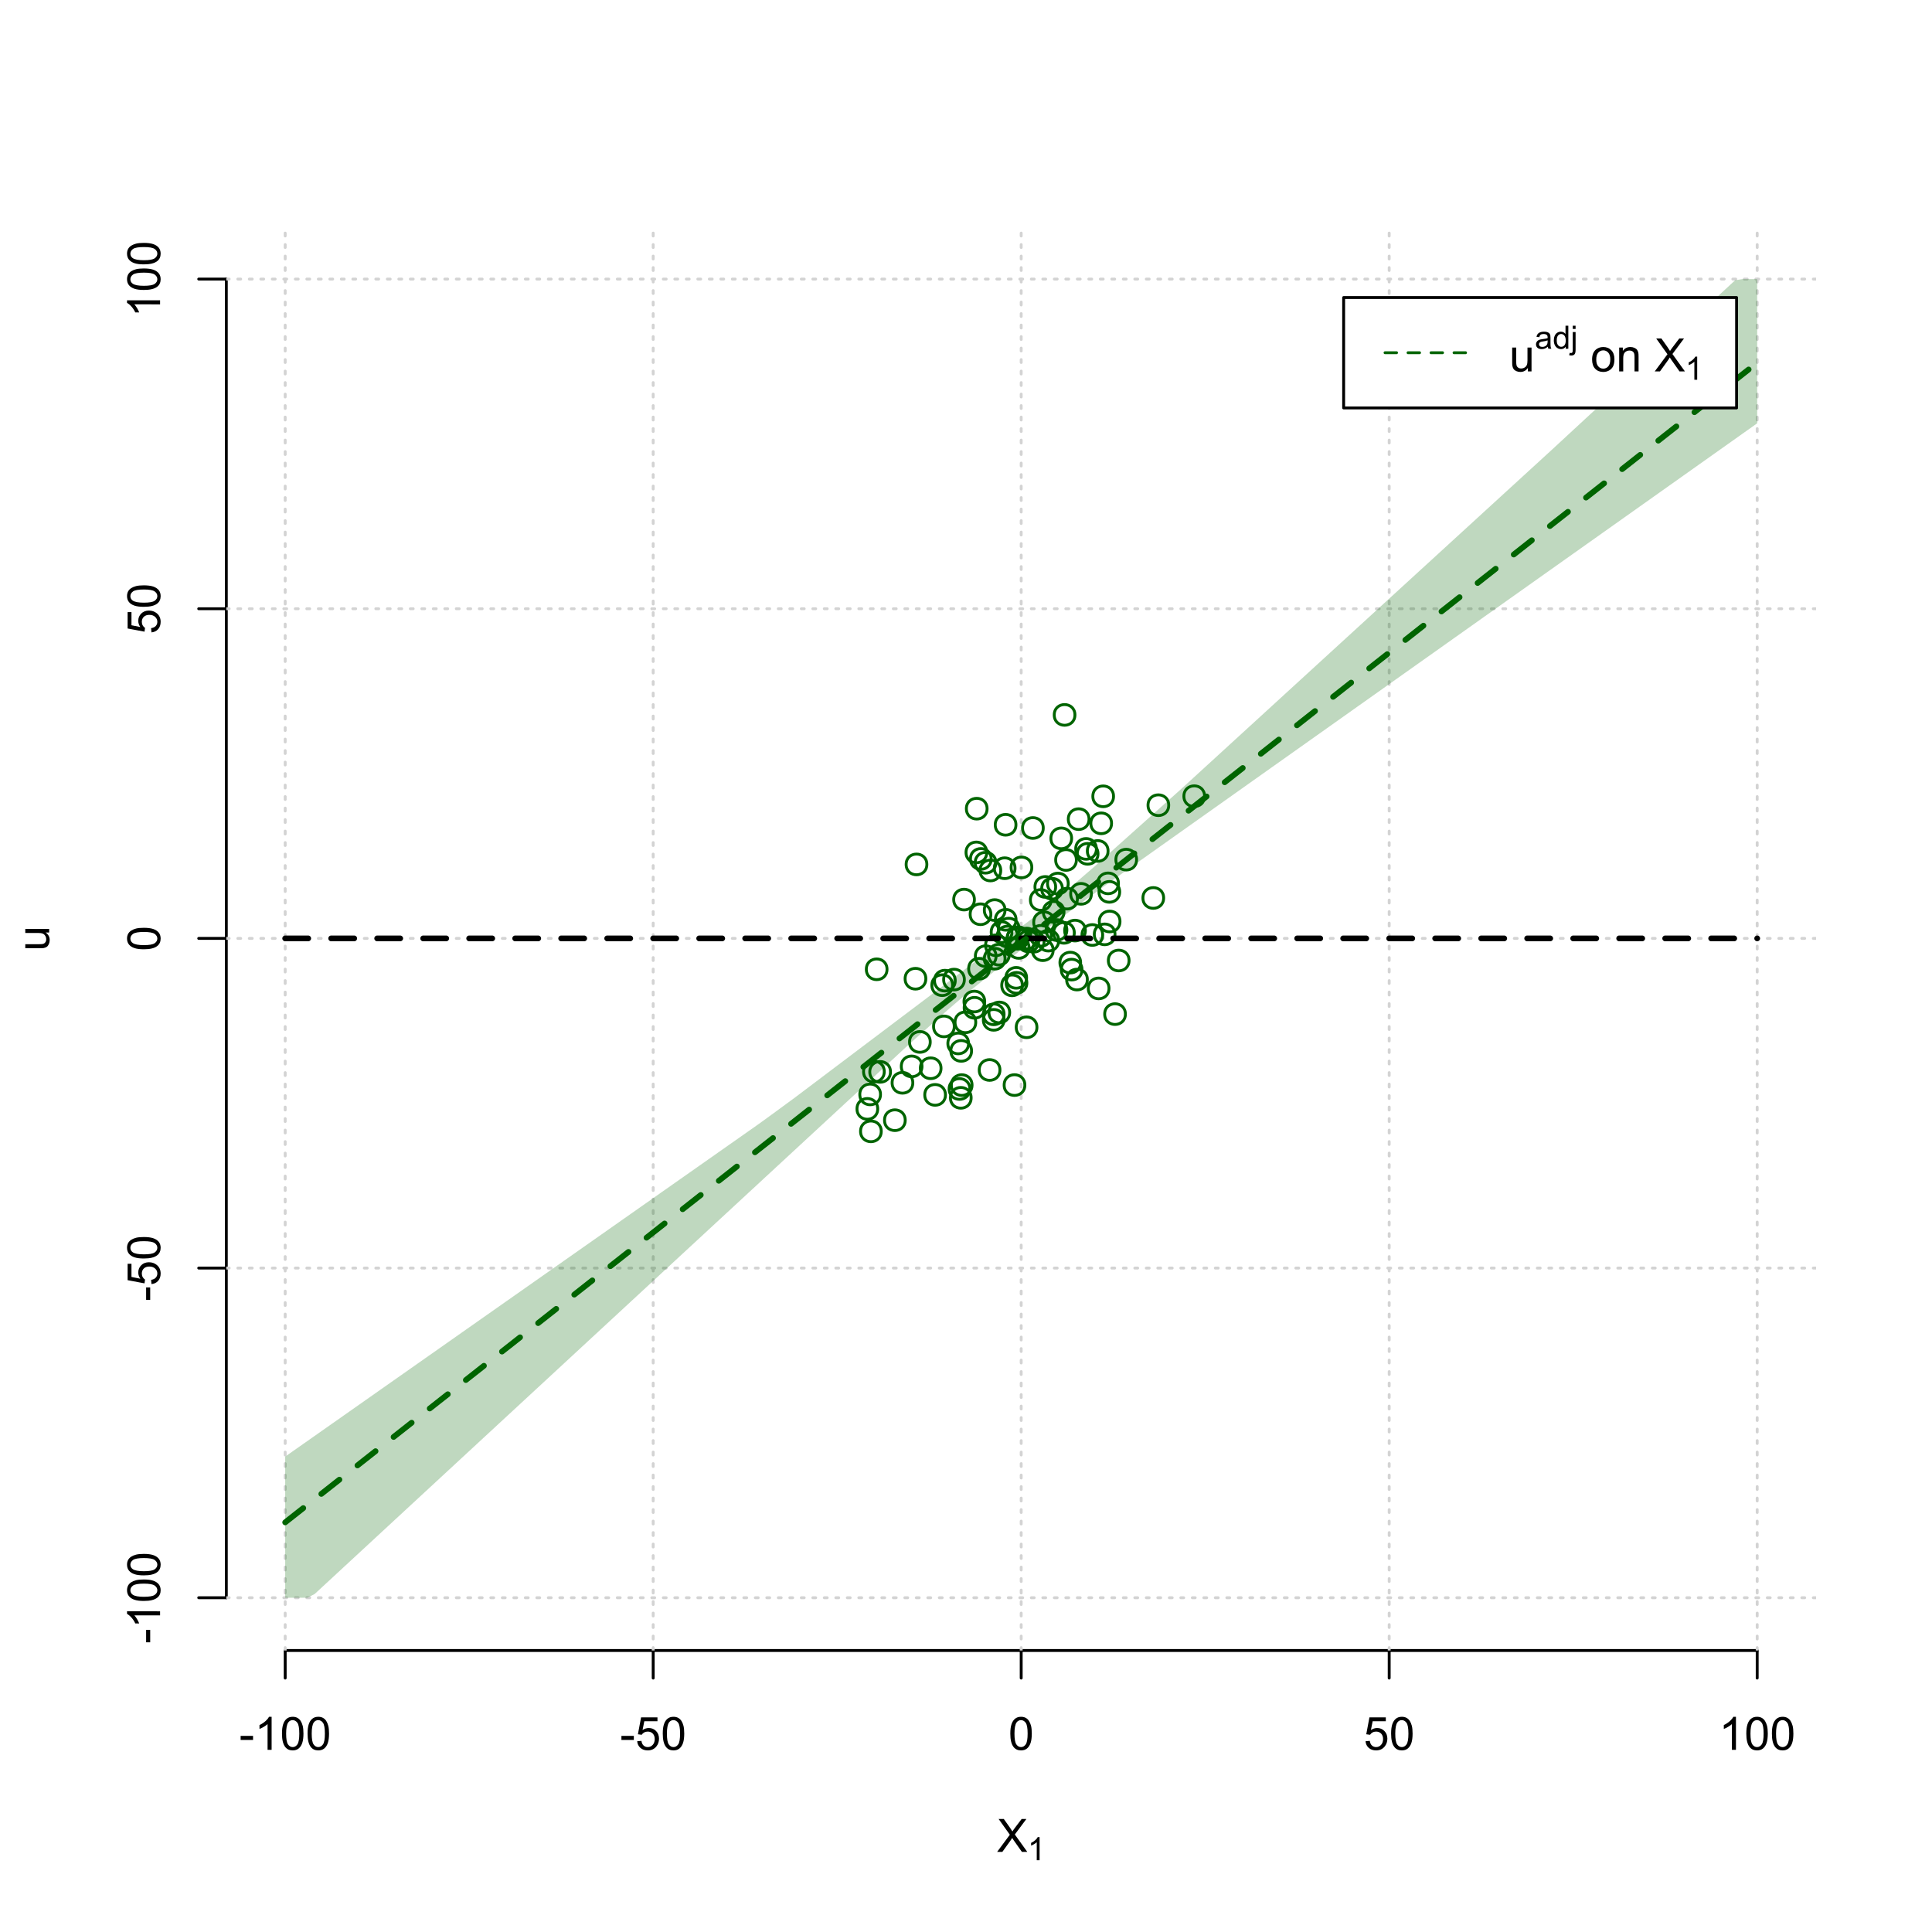 <?xml version="1.0" encoding="UTF-8"?>
<svg xmlns="http://www.w3.org/2000/svg" xmlns:xlink="http://www.w3.org/1999/xlink" width="504pt" height="504pt" viewBox="0 0 504 504" version="1.1">
<defs>
<g>
<symbol overflow="visible" id="glyph0-0">
<path style="stroke:none;" d="M 1.5 0 L 1.5 -7.5 L 7.5 -7.5 L 7.5 0 Z M 1.688 -0.188 L 7.312 -0.188 L 7.312 -7.312 L 1.688 -7.312 Z M 1.688 -0.188 "/>
</symbol>
<symbol overflow="visible" id="glyph0-1">
<path style="stroke:none;" d="M 0.055 0 L 3.375 -4.477 L 0.445 -8.59 L 1.797 -8.59 L 3.359 -6.387 C 3.68 -5.93 3.91 -5.578 4.047 -5.332 C 4.238 -5.645 4.465 -5.969 4.727 -6.312 L 6.457 -8.59 L 7.695 -8.59 L 4.676 -4.539 L 7.93 0 L 6.523 0 L 4.359 -3.062 C 4.238 -3.238 4.113 -3.43 3.984 -3.641 C 3.789 -3.324 3.652 -3.109 3.574 -2.992 L 1.418 0 Z M 0.055 0 "/>
</symbol>
<symbol overflow="visible" id="glyph0-2">
<path style="stroke:none;" d="M 0.383 -2.578 L 0.383 -3.641 L 3.621 -3.641 L 3.621 -2.578 Z M 0.383 -2.578 "/>
</symbol>
<symbol overflow="visible" id="glyph0-3">
<path style="stroke:none;" d="M 4.469 0 L 3.414 0 L 3.414 -6.719 C 3.16 -6.477 2.828 -6.234 2.414 -5.996 C 2 -5.75 1.629 -5.57 1.305 -5.449 L 1.305 -6.469 C 1.895 -6.742 2.41 -7.078 2.852 -7.477 C 3.293 -7.871 3.605 -8.254 3.789 -8.625 L 4.469 -8.625 Z M 4.469 0 "/>
</symbol>
<symbol overflow="visible" id="glyph0-4">
<path style="stroke:none;" d="M 0.5 -4.234 C 0.496 -5.246 0.602 -6.062 0.812 -6.688 C 1.02 -7.305 1.328 -7.785 1.742 -8.121 C 2.148 -8.457 2.668 -8.625 3.297 -8.625 C 3.758 -8.625 4.164 -8.531 4.512 -8.348 C 4.855 -8.16 5.141 -7.891 5.371 -7.543 C 5.594 -7.191 5.773 -6.766 5.906 -6.266 C 6.035 -5.762 6.098 -5.086 6.102 -4.234 C 6.098 -3.227 5.996 -2.414 5.789 -1.797 C 5.578 -1.176 5.266 -0.695 4.859 -0.359 C 4.445 -0.02 3.926 0.145 3.297 0.148 C 2.465 0.145 1.816 -0.148 1.348 -0.742 C 0.781 -1.457 0.496 -2.621 0.5 -4.234 Z M 1.582 -4.234 C 1.582 -2.824 1.746 -1.887 2.074 -1.418 C 2.402 -0.949 2.809 -0.715 3.297 -0.719 C 3.777 -0.715 4.184 -0.949 4.52 -1.422 C 4.848 -1.887 5.016 -2.824 5.016 -4.234 C 5.016 -5.648 4.848 -6.59 4.52 -7.055 C 4.184 -7.516 3.773 -7.746 3.289 -7.75 C 2.801 -7.746 2.414 -7.543 2.125 -7.137 C 1.762 -6.613 1.582 -5.645 1.582 -4.234 Z M 1.582 -4.234 "/>
</symbol>
<symbol overflow="visible" id="glyph0-5">
<path style="stroke:none;" d="M 0.5 -2.25 L 1.605 -2.344 C 1.684 -1.805 1.871 -1.398 2.176 -1.125 C 2.473 -0.852 2.836 -0.715 3.258 -0.719 C 3.766 -0.715 4.195 -0.906 4.547 -1.293 C 4.898 -1.672 5.074 -2.18 5.074 -2.82 C 5.074 -3.414 4.902 -3.891 4.566 -4.242 C 4.227 -4.59 3.785 -4.762 3.242 -4.766 C 2.898 -4.762 2.594 -4.684 2.32 -4.531 C 2.047 -4.375 1.832 -4.176 1.676 -3.93 L 0.688 -4.062 L 1.516 -8.473 L 5.789 -8.473 L 5.789 -7.465 L 2.359 -7.465 L 1.898 -5.156 C 2.414 -5.516 2.953 -5.695 3.523 -5.695 C 4.27 -5.695 4.902 -5.434 5.422 -4.914 C 5.934 -4.395 6.191 -3.727 6.195 -2.914 C 6.191 -2.133 5.965 -1.461 5.516 -0.898 C 4.961 -0.199 4.211 0.145 3.258 0.148 C 2.477 0.145 1.836 -0.07 1.344 -0.508 C 0.844 -0.941 0.562 -1.523 0.5 -2.25 Z M 0.5 -2.25 "/>
</symbol>
<symbol overflow="visible" id="glyph0-6">
<path style="stroke:none;" d="M 4.867 0 L 4.867 -0.914 C 4.379 -0.211 3.723 0.141 2.895 0.141 C 2.527 0.141 2.184 0.07 1.867 -0.07 C 1.547 -0.211 1.309 -0.387 1.156 -0.602 C 1 -0.812 0.895 -1.074 0.832 -1.383 C 0.785 -1.59 0.762 -1.918 0.766 -2.367 L 0.766 -6.223 L 1.82 -6.223 L 1.82 -2.773 C 1.816 -2.219 1.84 -1.848 1.887 -1.656 C 1.949 -1.379 2.09 -1.16 2.309 -1.004 C 2.523 -0.84 2.789 -0.762 3.105 -0.766 C 3.418 -0.762 3.715 -0.844 3.996 -1.008 C 4.273 -1.172 4.469 -1.391 4.586 -1.672 C 4.699 -1.949 4.758 -2.355 4.758 -2.891 L 4.758 -6.223 L 5.812 -6.223 L 5.812 0 Z M 4.867 0 "/>
</symbol>
<symbol overflow="visible" id="glyph0-7">
<path style="stroke:none;" d=""/>
</symbol>
<symbol overflow="visible" id="glyph0-8">
<path style="stroke:none;" d="M 0.398 -3.109 C 0.398 -4.262 0.719 -5.117 1.359 -5.672 C 1.895 -6.133 2.547 -6.363 3.316 -6.363 C 4.172 -6.363 4.871 -6.082 5.414 -5.52 C 5.953 -4.957 6.223 -4.184 6.227 -3.199 C 6.223 -2.398 6.102 -1.766 5.867 -1.309 C 5.625 -0.848 5.277 -0.492 4.82 -0.238 C 4.359 0.016 3.859 0.141 3.316 0.141 C 2.441 0.141 1.734 -0.137 1.203 -0.695 C 0.664 -1.254 0.398 -2.059 0.398 -3.109 Z M 1.484 -3.109 C 1.48 -2.309 1.656 -1.711 2.004 -1.32 C 2.348 -0.922 2.785 -0.727 3.316 -0.727 C 3.84 -0.727 4.273 -0.926 4.621 -1.324 C 4.969 -1.723 5.145 -2.328 5.145 -3.148 C 5.145 -3.914 4.969 -4.496 4.617 -4.895 C 4.266 -5.289 3.832 -5.488 3.316 -5.492 C 2.785 -5.488 2.348 -5.293 2.004 -4.898 C 1.656 -4.5 1.48 -3.902 1.484 -3.109 Z M 1.484 -3.109 "/>
</symbol>
<symbol overflow="visible" id="glyph0-9">
<path style="stroke:none;" d="M 0.789 0 L 0.789 -6.223 L 1.742 -6.223 L 1.742 -5.336 C 2.195 -6.02 2.855 -6.363 3.719 -6.363 C 4.09 -6.363 4.434 -6.293 4.754 -6.16 C 5.066 -6.023 5.305 -5.848 5.461 -5.633 C 5.617 -5.41 5.727 -5.152 5.789 -4.852 C 5.828 -4.656 5.848 -4.312 5.848 -3.828 L 5.848 0 L 4.793 0 L 4.793 -3.785 C 4.793 -4.215 4.75 -4.535 4.668 -4.75 C 4.586 -4.961 4.441 -5.129 4.234 -5.258 C 4.023 -5.383 3.777 -5.449 3.5 -5.449 C 3.047 -5.449 2.66 -5.305 2.332 -5.02 C 2.004 -4.734 1.84 -4.195 1.844 -3.398 L 1.844 0 Z M 0.789 0 "/>
</symbol>
<symbol overflow="visible" id="glyph1-0">
<path style="stroke:none;" d="M 1.051 0 L 1.051 -5.25 L 5.25 -5.25 L 5.25 0 Z M 1.18 -0.133 L 5.117 -0.133 L 5.117 -5.117 L 1.18 -5.117 Z M 1.18 -0.133 "/>
</symbol>
<symbol overflow="visible" id="glyph1-1">
<path style="stroke:none;" d="M 3.129 0 L 2.391 0 L 2.391 -4.703 C 2.211 -4.531 1.977 -4.363 1.691 -4.195 C 1.398 -4.023 1.141 -3.895 0.914 -3.812 L 0.914 -4.527 C 1.328 -4.719 1.688 -4.953 1.996 -5.234 C 2.305 -5.508 2.523 -5.777 2.652 -6.039 L 3.129 -6.039 Z M 3.129 0 "/>
</symbol>
<symbol overflow="visible" id="glyph1-2">
<path style="stroke:none;" d="M 3.395 -0.539 C 3.117 -0.305 2.855 -0.137 2.605 -0.043 C 2.352 0.051 2.082 0.094 1.793 0.098 C 1.312 0.094 0.941 -0.02 0.688 -0.25 C 0.43 -0.48 0.305 -0.781 0.305 -1.148 C 0.305 -1.359 0.352 -1.551 0.449 -1.73 C 0.543 -1.902 0.668 -2.047 0.828 -2.156 C 0.984 -2.262 1.164 -2.34 1.363 -2.398 C 1.504 -2.434 1.723 -2.473 2.02 -2.512 C 2.609 -2.578 3.047 -2.664 3.336 -2.766 C 3.336 -2.867 3.34 -2.93 3.34 -2.957 C 3.34 -3.258 3.27 -3.469 3.129 -3.594 C 2.941 -3.758 2.66 -3.844 2.289 -3.844 C 1.941 -3.844 1.684 -3.781 1.52 -3.66 C 1.348 -3.535 1.227 -3.32 1.152 -3.016 L 0.43 -3.113 C 0.492 -3.418 0.602 -3.668 0.754 -3.863 C 0.902 -4.051 1.121 -4.199 1.406 -4.301 C 1.688 -4.402 2.016 -4.453 2.395 -4.453 C 2.766 -4.453 3.066 -4.406 3.301 -4.32 C 3.527 -4.23 3.699 -4.121 3.812 -3.992 C 3.918 -3.855 3.996 -3.691 4.043 -3.492 C 4.066 -3.363 4.078 -3.133 4.082 -2.809 L 4.082 -1.824 C 4.078 -1.137 4.094 -0.703 4.129 -0.523 C 4.156 -0.336 4.219 -0.164 4.316 0 L 3.543 0 C 3.465 -0.152 3.414 -0.332 3.395 -0.539 Z M 3.336 -2.188 C 3.062 -2.074 2.66 -1.98 2.129 -1.906 C 1.82 -1.859 1.605 -1.812 1.484 -1.758 C 1.355 -1.703 1.258 -1.621 1.191 -1.52 C 1.121 -1.41 1.09 -1.293 1.09 -1.168 C 1.09 -0.969 1.164 -0.805 1.312 -0.676 C 1.461 -0.543 1.68 -0.48 1.969 -0.48 C 2.25 -0.48 2.5 -0.539 2.727 -0.664 C 2.945 -0.785 3.109 -0.957 3.215 -1.176 C 3.293 -1.34 3.332 -1.586 3.336 -1.914 Z M 3.336 -2.188 "/>
</symbol>
<symbol overflow="visible" id="glyph1-3">
<path style="stroke:none;" d="M 3.379 0 L 3.379 -0.551 C 3.102 -0.121 2.695 0.094 2.16 0.098 C 1.812 0.094 1.492 0 1.203 -0.188 C 0.906 -0.379 0.68 -0.645 0.523 -0.988 C 0.359 -1.328 0.281 -1.723 0.285 -2.172 C 0.281 -2.605 0.355 -3 0.504 -3.355 C 0.648 -3.707 0.863 -3.977 1.156 -4.168 C 1.441 -4.355 1.766 -4.453 2.129 -4.453 C 2.387 -4.453 2.621 -4.395 2.828 -4.285 C 3.031 -4.172 3.199 -4.031 3.332 -3.855 L 3.332 -6.012 L 4.066 -6.012 L 4.066 0 Z M 1.047 -2.172 C 1.043 -1.613 1.16 -1.195 1.398 -0.922 C 1.629 -0.641 1.906 -0.504 2.23 -0.508 C 2.551 -0.504 2.824 -0.637 3.051 -0.902 C 3.273 -1.168 3.387 -1.57 3.391 -2.113 C 3.387 -2.707 3.273 -3.145 3.047 -3.426 C 2.816 -3.703 2.531 -3.844 2.199 -3.844 C 1.867 -3.844 1.594 -3.707 1.375 -3.441 C 1.152 -3.168 1.043 -2.746 1.047 -2.172 Z M 1.047 -2.172 "/>
</symbol>
<symbol overflow="visible" id="glyph1-4">
<path style="stroke:none;" d="M 0.551 -5.156 L 0.551 -6.012 L 1.289 -6.012 L 1.289 -5.156 Z M -0.387 1.691 L -0.246 1.062 C -0.098 1.098 0.016 1.117 0.102 1.121 C 0.25 1.117 0.363 1.066 0.438 0.969 C 0.512 0.867 0.551 0.621 0.551 0.223 L 0.551 -4.355 L 1.289 -4.355 L 1.289 0.238 C 1.289 0.773 1.219 1.148 1.078 1.359 C 0.898 1.633 0.602 1.77 0.191 1.77 C -0.008 1.77 -0.199 1.742 -0.387 1.691 Z M -0.387 1.691 "/>
</symbol>
<symbol overflow="visible" id="glyph2-0">
<path style="stroke:none;" d="M 0 -1.5 L -7.5 -1.5 L -7.5 -7.5 L 0 -7.5 Z M -0.188 -1.688 L -0.188 -7.312 L -7.312 -7.312 L -7.312 -1.688 Z M -0.188 -1.688 "/>
</symbol>
<symbol overflow="visible" id="glyph2-1">
<path style="stroke:none;" d="M 0 -4.867 L -0.914 -4.867 C -0.211 -4.379 0.141 -3.723 0.141 -2.895 C 0.141 -2.527 0.07 -2.184 -0.07 -1.867 C -0.211 -1.547 -0.387 -1.309 -0.598 -1.156 C -0.809 -1 -1.07 -0.895 -1.383 -0.832 C -1.59 -0.789 -1.918 -0.766 -2.367 -0.77 L -6.223 -0.77 L -6.223 -1.824 L -2.773 -1.824 C -2.219 -1.82 -1.848 -1.844 -1.656 -1.887 C -1.379 -1.949 -1.16 -2.09 -1.004 -2.309 C -0.84 -2.523 -0.762 -2.789 -0.766 -3.105 C -0.762 -3.418 -0.844 -3.715 -1.008 -3.996 C -1.172 -4.273 -1.391 -4.469 -1.672 -4.586 C -1.945 -4.699 -2.352 -4.758 -2.887 -4.758 L -6.223 -4.758 L -6.223 -5.812 L 0 -5.812 Z M 0 -4.867 "/>
</symbol>
<symbol overflow="visible" id="glyph2-2">
<path style="stroke:none;" d="M -2.578 -0.383 L -3.641 -0.383 L -3.641 -3.621 L -2.578 -3.621 Z M -2.578 -0.383 "/>
</symbol>
<symbol overflow="visible" id="glyph2-3">
<path style="stroke:none;" d="M 0 -4.469 L 0 -3.414 L -6.719 -3.418 C -6.477 -3.16 -6.234 -2.828 -5.996 -2.418 C -5.75 -2.004 -5.57 -1.633 -5.449 -1.309 L -6.469 -1.309 C -6.742 -1.895 -7.078 -2.41 -7.477 -2.852 C -7.871 -3.293 -8.254 -3.605 -8.625 -3.793 L -8.625 -4.473 Z M 0 -4.469 "/>
</symbol>
<symbol overflow="visible" id="glyph2-4">
<path style="stroke:none;" d="M -4.234 -0.5 C -5.246 -0.496 -6.062 -0.602 -6.688 -0.812 C -7.305 -1.02 -7.785 -1.328 -8.121 -1.742 C -8.457 -2.152 -8.625 -2.672 -8.625 -3.301 C -8.625 -3.758 -8.531 -4.164 -8.348 -4.512 C -8.16 -4.859 -7.891 -5.145 -7.543 -5.371 C -7.191 -5.594 -6.766 -5.773 -6.266 -5.906 C -5.762 -6.035 -5.086 -6.098 -4.234 -6.102 C -3.223 -6.098 -2.41 -5.996 -1.793 -5.789 C -1.176 -5.578 -0.695 -5.266 -0.359 -4.859 C -0.02 -4.445 0.145 -3.926 0.148 -3.297 C 0.145 -2.465 -0.148 -1.816 -0.742 -1.348 C -1.457 -0.781 -2.621 -0.496 -4.234 -0.5 Z M -4.234 -1.582 C -2.824 -1.582 -1.887 -1.746 -1.418 -2.074 C -0.949 -2.402 -0.715 -2.809 -0.719 -3.297 C -0.715 -3.777 -0.949 -4.184 -1.422 -4.52 C -1.887 -4.848 -2.824 -5.016 -4.234 -5.016 C -5.648 -5.016 -6.59 -4.848 -7.055 -4.52 C -7.516 -4.188 -7.746 -3.777 -7.75 -3.289 C -7.746 -2.801 -7.543 -2.414 -7.137 -2.129 C -6.613 -1.762 -5.645 -1.582 -4.234 -1.582 Z M -4.234 -1.582 "/>
</symbol>
<symbol overflow="visible" id="glyph2-5">
<path style="stroke:none;" d="M -2.25 -0.5 L -2.344 -1.605 C -1.805 -1.684 -1.398 -1.871 -1.125 -2.176 C -0.852 -2.473 -0.715 -2.836 -0.719 -3.258 C -0.715 -3.766 -0.906 -4.195 -1.293 -4.547 C -1.672 -4.898 -2.18 -5.074 -2.816 -5.074 C -3.414 -5.074 -3.891 -4.902 -4.242 -4.566 C -4.59 -4.227 -4.762 -3.785 -4.766 -3.242 C -4.762 -2.898 -4.684 -2.594 -4.531 -2.32 C -4.375 -2.047 -4.176 -1.832 -3.93 -1.676 L -4.062 -0.688 L -8.473 -1.52 L -8.473 -5.789 L -7.465 -5.789 L -7.465 -2.363 L -5.156 -1.898 C -5.516 -2.414 -5.695 -2.953 -5.695 -3.523 C -5.695 -4.27 -5.434 -4.902 -4.914 -5.422 C -4.395 -5.934 -3.727 -6.191 -2.91 -6.195 C -2.133 -6.191 -1.461 -5.965 -0.895 -5.516 C -0.199 -4.961 0.145 -4.211 0.148 -3.258 C 0.145 -2.477 -0.07 -1.836 -0.508 -1.344 C -0.941 -0.848 -1.523 -0.566 -2.25 -0.5 Z M -2.25 -0.5 "/>
</symbol>
</g>
<clipPath id="clip1">
  <path d="M 74 59.039 L 75 59.039 L 75 430.559 L 74 430.559 Z M 74 59.039 "/>
</clipPath>
<clipPath id="clip2">
  <path d="M 170 59.039 L 171 59.039 L 171 430.559 L 170 430.559 Z M 170 59.039 "/>
</clipPath>
<clipPath id="clip3">
  <path d="M 266 59.039 L 267 59.039 L 267 430.559 L 266 430.559 Z M 266 59.039 "/>
</clipPath>
<clipPath id="clip4">
  <path d="M 362 59.039 L 363 59.039 L 363 430.559 L 362 430.559 Z M 362 59.039 "/>
</clipPath>
<clipPath id="clip5">
  <path d="M 458 59.039 L 459 59.039 L 459 430.559 L 458 430.559 Z M 458 59.039 "/>
</clipPath>
<clipPath id="clip6">
  <path d="M 59.039 416 L 473.758 416 L 473.758 418 L 59.039 418 Z M 59.039 416 "/>
</clipPath>
<clipPath id="clip7">
  <path d="M 59.039 330 L 473.758 330 L 473.758 332 L 59.039 332 Z M 59.039 330 "/>
</clipPath>
<clipPath id="clip8">
  <path d="M 59.039 244 L 473.758 244 L 473.758 246 L 59.039 246 Z M 59.039 244 "/>
</clipPath>
<clipPath id="clip9">
  <path d="M 59.039 158 L 473.758 158 L 473.758 160 L 59.039 160 Z M 59.039 158 "/>
</clipPath>
<clipPath id="clip10">
  <path d="M 59.039 72 L 473.758 72 L 473.758 74 L 59.039 74 Z M 59.039 72 "/>
</clipPath>
</defs>
<g id="surface276">
<rect x="0" y="0" width="504" height="504" style="fill:rgb(100%,100%,100%);fill-opacity:1;stroke:none;"/>
<g style="fill:rgb(0%,0%,0%);fill-opacity:1;">
  <use xlink:href="#glyph0-1" x="260.062" y="483.102"/>
</g>
<g style="fill:rgb(0%,0%,0%);fill-opacity:1;">
  <use xlink:href="#glyph1-1" x="268.066" y="485.281"/>
</g>
<g style="fill:rgb(0%,0%,0%);fill-opacity:1;">
  <use xlink:href="#glyph2-1" x="12.82" y="248.137"/>
</g>
<path style="fill:none;stroke-width:0.75;stroke-linecap:round;stroke-linejoin:round;stroke:rgb(0%,0%,0%);stroke-opacity:1;stroke-miterlimit:10;" d="M 74.398 430.559 L 458.398 430.559 "/>
<path style="fill:none;stroke-width:0.75;stroke-linecap:round;stroke-linejoin:round;stroke:rgb(0%,0%,0%);stroke-opacity:1;stroke-miterlimit:10;" d="M 74.398 430.559 L 74.398 437.762 "/>
<path style="fill:none;stroke-width:0.75;stroke-linecap:round;stroke-linejoin:round;stroke:rgb(0%,0%,0%);stroke-opacity:1;stroke-miterlimit:10;" d="M 170.398 430.559 L 170.398 437.762 "/>
<path style="fill:none;stroke-width:0.75;stroke-linecap:round;stroke-linejoin:round;stroke:rgb(0%,0%,0%);stroke-opacity:1;stroke-miterlimit:10;" d="M 266.398 430.559 L 266.398 437.762 "/>
<path style="fill:none;stroke-width:0.75;stroke-linecap:round;stroke-linejoin:round;stroke:rgb(0%,0%,0%);stroke-opacity:1;stroke-miterlimit:10;" d="M 362.398 430.559 L 362.398 437.762 "/>
<path style="fill:none;stroke-width:0.75;stroke-linecap:round;stroke-linejoin:round;stroke:rgb(0%,0%,0%);stroke-opacity:1;stroke-miterlimit:10;" d="M 458.398 430.559 L 458.398 437.762 "/>
<g style="fill:rgb(0%,0%,0%);fill-opacity:1;">
  <use xlink:href="#glyph0-2" x="62.391" y="456.48"/>
  <use xlink:href="#glyph0-3" x="66.387" y="456.48"/>
  <use xlink:href="#glyph0-4" x="73.061" y="456.48"/>
  <use xlink:href="#glyph0-4" x="79.734" y="456.48"/>
</g>
<g style="fill:rgb(0%,0%,0%);fill-opacity:1;">
  <use xlink:href="#glyph0-2" x="161.727" y="456.48"/>
  <use xlink:href="#glyph0-5" x="165.723" y="456.48"/>
  <use xlink:href="#glyph0-4" x="172.396" y="456.48"/>
</g>
<g style="fill:rgb(0%,0%,0%);fill-opacity:1;">
  <use xlink:href="#glyph0-4" x="263.062" y="456.48"/>
</g>
<g style="fill:rgb(0%,0%,0%);fill-opacity:1;">
  <use xlink:href="#glyph0-5" x="355.727" y="456.48"/>
  <use xlink:href="#glyph0-4" x="362.4" y="456.48"/>
</g>
<g style="fill:rgb(0%,0%,0%);fill-opacity:1;">
  <use xlink:href="#glyph0-3" x="448.387" y="456.48"/>
  <use xlink:href="#glyph0-4" x="455.061" y="456.48"/>
  <use xlink:href="#glyph0-4" x="461.734" y="456.48"/>
</g>
<path style="fill:none;stroke-width:0.75;stroke-linecap:round;stroke-linejoin:round;stroke:rgb(0%,0%,0%);stroke-opacity:1;stroke-miterlimit:10;" d="M 59.039 416.801 L 59.039 72.801 "/>
<path style="fill:none;stroke-width:0.75;stroke-linecap:round;stroke-linejoin:round;stroke:rgb(0%,0%,0%);stroke-opacity:1;stroke-miterlimit:10;" d="M 59.039 416.801 L 51.84 416.801 "/>
<path style="fill:none;stroke-width:0.75;stroke-linecap:round;stroke-linejoin:round;stroke:rgb(0%,0%,0%);stroke-opacity:1;stroke-miterlimit:10;" d="M 59.039 330.801 L 51.84 330.801 "/>
<path style="fill:none;stroke-width:0.75;stroke-linecap:round;stroke-linejoin:round;stroke:rgb(0%,0%,0%);stroke-opacity:1;stroke-miterlimit:10;" d="M 59.039 244.801 L 51.84 244.801 "/>
<path style="fill:none;stroke-width:0.75;stroke-linecap:round;stroke-linejoin:round;stroke:rgb(0%,0%,0%);stroke-opacity:1;stroke-miterlimit:10;" d="M 59.039 158.801 L 51.84 158.801 "/>
<path style="fill:none;stroke-width:0.75;stroke-linecap:round;stroke-linejoin:round;stroke:rgb(0%,0%,0%);stroke-opacity:1;stroke-miterlimit:10;" d="M 59.039 72.801 L 51.84 72.801 "/>
<g style="fill:rgb(0%,0%,0%);fill-opacity:1;">
  <use xlink:href="#glyph2-2" x="41.762" y="428.809"/>
  <use xlink:href="#glyph2-3" x="41.762" y="424.812"/>
  <use xlink:href="#glyph2-4" x="41.762" y="418.139"/>
  <use xlink:href="#glyph2-4" x="41.762" y="411.465"/>
</g>
<g style="fill:rgb(0%,0%,0%);fill-opacity:1;">
  <use xlink:href="#glyph2-2" x="41.762" y="339.473"/>
  <use xlink:href="#glyph2-5" x="41.762" y="335.477"/>
  <use xlink:href="#glyph2-4" x="41.762" y="328.803"/>
</g>
<g style="fill:rgb(0%,0%,0%);fill-opacity:1;">
  <use xlink:href="#glyph2-4" x="41.762" y="248.137"/>
</g>
<g style="fill:rgb(0%,0%,0%);fill-opacity:1;">
  <use xlink:href="#glyph2-5" x="41.762" y="165.473"/>
  <use xlink:href="#glyph2-4" x="41.762" y="158.799"/>
</g>
<g style="fill:rgb(0%,0%,0%);fill-opacity:1;">
  <use xlink:href="#glyph2-3" x="41.762" y="82.812"/>
  <use xlink:href="#glyph2-4" x="41.762" y="76.139"/>
  <use xlink:href="#glyph2-4" x="41.762" y="69.465"/>
</g>
<g clip-path="url(#clip1)" clip-rule="nonzero">
<path style="fill:none;stroke-width:0.75;stroke-linecap:round;stroke-linejoin:round;stroke:rgb(82.745%,82.745%,82.745%);stroke-opacity:1;stroke-dasharray:0.75,2.25;stroke-miterlimit:10;" d="M 74.398 430.559 L 74.398 59.039 "/>
</g>
<g clip-path="url(#clip2)" clip-rule="nonzero">
<path style="fill:none;stroke-width:0.75;stroke-linecap:round;stroke-linejoin:round;stroke:rgb(82.745%,82.745%,82.745%);stroke-opacity:1;stroke-dasharray:0.75,2.25;stroke-miterlimit:10;" d="M 170.398 430.559 L 170.398 59.039 "/>
</g>
<g clip-path="url(#clip3)" clip-rule="nonzero">
<path style="fill:none;stroke-width:0.75;stroke-linecap:round;stroke-linejoin:round;stroke:rgb(82.745%,82.745%,82.745%);stroke-opacity:1;stroke-dasharray:0.75,2.25;stroke-miterlimit:10;" d="M 266.398 430.559 L 266.398 59.039 "/>
</g>
<g clip-path="url(#clip4)" clip-rule="nonzero">
<path style="fill:none;stroke-width:0.75;stroke-linecap:round;stroke-linejoin:round;stroke:rgb(82.745%,82.745%,82.745%);stroke-opacity:1;stroke-dasharray:0.75,2.25;stroke-miterlimit:10;" d="M 362.398 430.559 L 362.398 59.039 "/>
</g>
<g clip-path="url(#clip5)" clip-rule="nonzero">
<path style="fill:none;stroke-width:0.75;stroke-linecap:round;stroke-linejoin:round;stroke:rgb(82.745%,82.745%,82.745%);stroke-opacity:1;stroke-dasharray:0.75,2.25;stroke-miterlimit:10;" d="M 458.398 430.559 L 458.398 59.039 "/>
</g>
<g clip-path="url(#clip6)" clip-rule="nonzero">
<path style="fill:none;stroke-width:0.75;stroke-linecap:round;stroke-linejoin:round;stroke:rgb(82.745%,82.745%,82.745%);stroke-opacity:1;stroke-dasharray:0.75,2.25;stroke-miterlimit:10;" d="M 59.039 416.801 L 473.762 416.801 "/>
</g>
<g clip-path="url(#clip7)" clip-rule="nonzero">
<path style="fill:none;stroke-width:0.75;stroke-linecap:round;stroke-linejoin:round;stroke:rgb(82.745%,82.745%,82.745%);stroke-opacity:1;stroke-dasharray:0.75,2.25;stroke-miterlimit:10;" d="M 59.039 330.801 L 473.762 330.801 "/>
</g>
<g clip-path="url(#clip8)" clip-rule="nonzero">
<path style="fill:none;stroke-width:0.75;stroke-linecap:round;stroke-linejoin:round;stroke:rgb(82.745%,82.745%,82.745%);stroke-opacity:1;stroke-dasharray:0.75,2.25;stroke-miterlimit:10;" d="M 59.039 244.801 L 473.762 244.801 "/>
</g>
<g clip-path="url(#clip9)" clip-rule="nonzero">
<path style="fill:none;stroke-width:0.75;stroke-linecap:round;stroke-linejoin:round;stroke:rgb(82.745%,82.745%,82.745%);stroke-opacity:1;stroke-dasharray:0.75,2.25;stroke-miterlimit:10;" d="M 59.039 158.801 L 473.762 158.801 "/>
</g>
<g clip-path="url(#clip10)" clip-rule="nonzero">
<path style="fill:none;stroke-width:0.75;stroke-linecap:round;stroke-linejoin:round;stroke:rgb(82.745%,82.745%,82.745%);stroke-opacity:1;stroke-dasharray:0.75,2.25;stroke-miterlimit:10;" d="M 59.039 72.801 L 473.762 72.801 "/>
</g>
<path style=" stroke:none;fill-rule:nonzero;fill:rgb(0%,39.216%,0%);fill-opacity:0.251;" d="M 74.398 416.801 L 74.398 379.984 L 76.32 378.633 L 78.238 377.285 L 80.16 375.938 L 82.078 374.59 L 84 373.238 L 85.922 371.891 L 87.84 370.543 L 89.762 369.195 L 91.68 367.844 L 93.602 366.496 L 95.52 365.148 L 97.441 363.801 L 99.359 362.449 L 101.281 361.102 L 103.199 359.754 L 105.121 358.406 L 107.039 357.059 L 108.961 355.707 L 110.879 354.359 L 112.801 353.012 L 114.719 351.664 L 116.641 350.312 L 118.559 348.965 L 120.48 347.617 L 122.398 346.27 L 124.32 344.918 L 126.238 343.57 L 128.16 342.223 L 130.078 340.875 L 132 339.523 L 133.922 338.176 L 135.84 336.828 L 137.762 335.48 L 139.68 334.129 L 141.602 332.781 L 143.52 331.434 L 145.441 330.086 L 147.359 328.734 L 149.281 327.387 L 151.199 326.039 L 153.121 324.691 L 155.039 323.34 L 156.961 321.992 L 158.879 320.645 L 160.801 319.297 L 162.719 317.945 L 164.641 316.598 L 166.559 315.25 L 168.48 313.902 L 170.398 312.555 L 172.32 311.203 L 174.238 309.855 L 176.16 308.508 L 178.078 307.16 L 180 305.809 L 181.922 304.461 L 183.84 303.113 L 185.762 301.766 L 187.68 300.414 L 189.602 299.066 L 191.52 297.719 L 193.441 296.371 L 195.359 295.02 L 197.281 293.672 L 199.199 292.301 L 201.121 290.898 L 203.039 289.492 L 204.961 288.086 L 206.879 286.684 L 208.801 285.238 L 210.719 283.793 L 212.641 282.344 L 214.559 280.895 L 216.48 279.445 L 218.398 277.996 L 220.32 276.551 L 222.238 275.102 L 224.16 273.652 L 226.078 272.203 L 228 270.754 L 229.922 269.309 L 231.84 267.859 L 233.762 266.41 L 235.68 264.961 L 237.602 263.512 L 239.52 262.066 L 241.441 260.617 L 243.359 259.168 L 245.281 257.719 L 247.199 256.27 L 249.121 254.824 L 251.039 253.375 L 252.961 251.926 L 254.879 250.477 L 256.801 249.027 L 258.719 247.582 L 260.641 246.133 L 262.559 244.684 L 264.48 243.234 L 266.398 241.785 L 268.32 240.34 L 270.238 238.891 L 272.16 237.441 L 274.078 235.914 L 277.922 232.602 L 279.84 230.945 L 281.762 229.293 L 283.68 227.637 L 285.602 225.977 L 287.52 224.258 L 289.441 222.543 L 291.359 220.824 L 293.281 219.109 L 295.199 217.391 L 297.121 215.676 L 299.039 213.957 L 300.961 212.242 L 302.879 210.523 L 304.801 208.809 L 306.719 207.09 L 308.641 205.363 L 310.559 203.605 L 312.48 201.848 L 314.398 200.09 L 316.32 198.336 L 318.238 196.578 L 320.16 194.82 L 322.078 193.062 L 325.922 189.547 L 327.84 187.793 L 329.762 186.035 L 331.68 184.277 L 333.602 182.52 L 335.52 180.762 L 337.441 179.004 L 339.359 177.25 L 341.281 175.492 L 343.199 173.734 L 345.121 171.977 L 347.039 170.219 L 348.961 168.461 L 350.879 166.707 L 352.801 164.949 L 354.719 163.191 L 356.641 161.434 L 358.559 159.676 L 360.48 157.918 L 362.398 156.164 L 364.32 154.406 L 366.238 152.648 L 368.16 150.891 L 370.078 149.133 L 372 147.379 L 373.922 145.621 L 375.84 143.863 L 377.762 142.105 L 379.68 140.348 L 381.602 138.59 L 383.52 136.836 L 385.441 135.078 L 387.359 133.32 L 389.281 131.562 L 391.199 129.805 L 393.121 128.047 L 395.039 126.293 L 396.961 124.535 L 398.879 122.777 L 400.801 121.02 L 402.719 119.262 L 404.641 117.504 L 406.559 115.734 L 408.48 113.957 L 410.398 112.18 L 412.32 110.406 L 414.238 108.629 L 416.16 106.855 L 418.078 105.078 L 420 103.301 L 421.922 101.527 L 423.84 99.75 L 425.762 97.977 L 427.68 96.199 L 429.602 94.426 L 431.52 92.648 L 433.441 90.871 L 435.359 89.098 L 437.281 87.32 L 439.199 85.547 L 441.121 83.77 L 443.039 81.992 L 444.961 80.219 L 446.879 78.441 L 448.801 76.668 L 450.719 74.891 L 452.641 73.117 L 454.559 72.801 L 458.398 72.801 L 458.398 110.422 L 456.48 111.785 L 454.559 113.145 L 452.641 114.508 L 450.719 115.867 L 448.801 117.227 L 446.879 118.59 L 444.961 119.949 L 443.039 121.309 L 441.121 122.672 L 439.199 124.031 L 437.281 125.395 L 435.359 126.754 L 433.441 128.113 L 431.52 129.477 L 429.602 130.836 L 427.68 132.195 L 425.762 133.559 L 423.84 134.918 L 421.922 136.281 L 418.078 139 L 416.16 140.363 L 414.238 141.723 L 412.32 143.086 L 410.398 144.445 L 408.48 145.805 L 406.559 147.168 L 404.641 148.527 L 402.719 149.887 L 400.801 151.25 L 398.879 152.609 L 396.961 153.973 L 395.039 155.332 L 393.121 156.691 L 391.199 158.055 L 389.281 159.414 L 387.359 160.773 L 385.441 162.137 L 383.52 163.496 L 381.602 164.859 L 379.68 166.219 L 377.762 167.578 L 375.84 168.941 L 373.922 170.301 L 372 171.66 L 370.078 173.023 L 368.16 174.383 L 366.238 175.746 L 364.32 177.105 L 362.398 178.465 L 360.48 179.828 L 358.559 181.188 L 356.641 182.547 L 354.719 183.91 L 352.801 185.27 L 350.879 186.633 L 348.961 187.992 L 347.039 189.352 L 345.121 190.715 L 343.199 192.074 L 341.281 193.434 L 339.359 194.797 L 337.441 196.156 L 335.52 197.52 L 333.602 198.879 L 331.68 200.238 L 329.762 201.602 L 327.84 202.961 L 325.922 204.32 L 324 205.684 L 322.078 207.043 L 320.16 208.406 L 318.238 209.766 L 316.32 211.125 L 314.398 212.488 L 312.48 213.848 L 310.559 215.207 L 308.641 216.57 L 306.719 217.93 L 304.801 219.293 L 302.879 220.652 L 300.961 222.012 L 299.039 223.375 L 297.121 224.734 L 295.199 226.094 L 293.281 227.457 L 291.359 228.816 L 289.441 230.18 L 287.52 231.582 L 285.602 232.984 L 283.68 234.387 L 281.762 235.789 L 279.84 237.191 L 277.922 238.594 L 276 240.016 L 274.078 241.562 L 272.16 243.105 L 270.238 244.652 L 268.32 246.195 L 266.398 247.742 L 264.48 249.285 L 262.559 250.832 L 260.641 252.375 L 258.719 253.922 L 256.801 255.465 L 254.879 257.012 L 252.961 258.555 L 251.039 260.184 L 249.121 261.832 L 247.199 263.492 L 245.281 265.195 L 243.359 266.898 L 241.441 268.598 L 239.52 270.301 L 237.602 272.004 L 235.68 273.773 L 233.762 275.547 L 231.84 277.324 L 229.922 279.102 L 228 280.875 L 226.078 282.652 L 224.16 284.426 L 222.238 286.203 L 220.32 287.977 L 218.398 289.754 L 216.48 291.531 L 214.559 293.305 L 212.641 295.082 L 210.719 296.855 L 208.801 298.633 L 206.879 300.41 L 204.961 302.184 L 203.039 303.961 L 201.121 305.734 L 199.199 307.512 L 197.281 309.289 L 195.359 311.062 L 193.441 312.84 L 191.52 314.613 L 189.602 316.391 L 187.68 318.164 L 185.762 319.941 L 183.84 321.719 L 181.922 323.492 L 180 325.27 L 178.078 327.043 L 176.16 328.82 L 174.238 330.598 L 172.32 332.371 L 170.398 334.148 L 168.48 335.922 L 166.559 337.699 L 164.641 339.473 L 162.719 341.25 L 160.801 343.027 L 158.879 344.801 L 156.961 346.578 L 155.039 348.352 L 153.121 350.129 L 151.199 351.906 L 149.281 353.68 L 147.359 355.457 L 145.441 357.23 L 143.52 359.008 L 141.602 360.785 L 139.68 362.559 L 137.762 364.336 L 135.84 366.109 L 133.922 367.887 L 132 369.66 L 130.078 371.438 L 128.16 373.215 L 126.238 374.988 L 124.32 376.766 L 122.398 378.539 L 120.48 380.316 L 118.559 382.094 L 116.641 383.867 L 114.719 385.645 L 112.801 387.418 L 110.879 389.195 L 108.961 390.969 L 107.039 392.746 L 105.121 394.523 L 103.199 396.297 L 101.281 398.074 L 99.359 399.848 L 97.441 401.625 L 95.52 403.402 L 93.602 405.176 L 91.68 406.953 L 89.762 408.727 L 87.84 410.504 L 85.922 412.281 L 84 414.055 L 82.078 415.832 L 80.16 416.801 Z M 74.398 416.801 "/>
<path style="fill:none;stroke-width:0.75;stroke-linecap:round;stroke-linejoin:round;stroke:rgb(0%,39.216%,0%);stroke-opacity:1;stroke-miterlimit:10;" d="M 259.797 225.059 C 259.797 228.66 254.398 228.66 254.398 225.059 C 254.398 221.461 259.797 221.461 259.797 225.059 "/>
<path style="fill:none;stroke-width:0.75;stroke-linecap:round;stroke-linejoin:round;stroke:rgb(0%,39.216%,0%);stroke-opacity:1;stroke-miterlimit:10;" d="M 254.543 266.691 C 254.543 270.289 249.141 270.289 249.141 266.691 C 249.141 263.09 254.543 263.09 254.543 266.691 "/>
<path style="fill:none;stroke-width:0.75;stroke-linecap:round;stroke-linejoin:round;stroke:rgb(0%,39.216%,0%);stroke-opacity:1;stroke-miterlimit:10;" d="M 303.559 234.254 C 303.559 237.852 298.156 237.852 298.156 234.254 C 298.156 230.652 303.559 230.652 303.559 234.254 "/>
<path style="fill:none;stroke-width:0.75;stroke-linecap:round;stroke-linejoin:round;stroke:rgb(0%,39.216%,0%);stroke-opacity:1;stroke-miterlimit:10;" d="M 261.93 264.605 C 261.93 268.207 256.531 268.207 256.531 264.605 C 256.531 261.008 261.93 261.008 261.93 264.605 "/>
<path style="fill:none;stroke-width:0.75;stroke-linecap:round;stroke-linejoin:round;stroke:rgb(0%,39.216%,0%);stroke-opacity:1;stroke-miterlimit:10;" d="M 254.191 234.676 C 254.191 238.277 248.793 238.277 248.793 234.676 C 248.793 231.078 254.191 231.078 254.191 234.676 "/>
<path style="fill:none;stroke-width:0.75;stroke-linecap:round;stroke-linejoin:round;stroke:rgb(0%,39.216%,0%);stroke-opacity:1;stroke-miterlimit:10;" d="M 253.004 284.082 C 253.004 287.684 247.602 287.684 247.602 284.082 C 247.602 280.484 253.004 280.484 253.004 284.082 "/>
<path style="fill:none;stroke-width:0.75;stroke-linecap:round;stroke-linejoin:round;stroke:rgb(0%,39.216%,0%);stroke-opacity:1;stroke-miterlimit:10;" d="M 284.09 213.688 C 284.09 217.289 278.691 217.289 278.691 213.688 C 278.691 210.09 284.09 210.09 284.09 213.688 "/>
<path style="fill:none;stroke-width:0.75;stroke-linecap:round;stroke-linejoin:round;stroke:rgb(0%,39.216%,0%);stroke-opacity:1;stroke-miterlimit:10;" d="M 304.883 210.051 C 304.883 213.652 299.484 213.652 299.484 210.051 C 299.484 206.453 304.883 206.453 304.883 210.051 "/>
<path style="fill:none;stroke-width:0.75;stroke-linecap:round;stroke-linejoin:round;stroke:rgb(0%,39.216%,0%);stroke-opacity:1;stroke-miterlimit:10;" d="M 252.668 272.199 C 252.668 275.801 247.27 275.801 247.27 272.199 C 247.27 268.602 252.668 268.602 252.668 272.199 "/>
<path style="fill:none;stroke-width:0.75;stroke-linecap:round;stroke-linejoin:round;stroke:rgb(0%,39.216%,0%);stroke-opacity:1;stroke-miterlimit:10;" d="M 263.387 264.117 C 263.387 267.715 257.988 267.715 257.988 264.117 C 257.988 260.516 263.387 260.516 263.387 264.117 "/>
<path style="fill:none;stroke-width:0.75;stroke-linecap:round;stroke-linejoin:round;stroke:rgb(0%,39.216%,0%);stroke-opacity:1;stroke-miterlimit:10;" d="M 249.191 255.824 C 249.191 259.426 243.789 259.426 243.789 255.824 C 243.789 252.223 249.191 252.223 249.191 255.824 "/>
<path style="fill:none;stroke-width:0.75;stroke-linecap:round;stroke-linejoin:round;stroke:rgb(0%,39.216%,0%);stroke-opacity:1;stroke-miterlimit:10;" d="M 267.805 255.086 C 267.805 258.688 262.406 258.688 262.406 255.086 C 262.406 251.488 267.805 251.488 267.805 255.086 "/>
<path style="fill:none;stroke-width:0.75;stroke-linecap:round;stroke-linejoin:round;stroke:rgb(0%,39.216%,0%);stroke-opacity:1;stroke-miterlimit:10;" d="M 256.926 262.902 C 256.926 266.504 251.527 266.504 251.527 262.902 C 251.527 259.305 256.926 259.305 256.926 262.902 "/>
<path style="fill:none;stroke-width:0.75;stroke-linecap:round;stroke-linejoin:round;stroke:rgb(0%,39.216%,0%);stroke-opacity:1;stroke-miterlimit:10;" d="M 257.5 210.957 C 257.5 214.559 252.098 214.559 252.098 210.957 C 252.098 207.359 257.5 207.359 257.5 210.957 "/>
<path style="fill:none;stroke-width:0.75;stroke-linecap:round;stroke-linejoin:round;stroke:rgb(0%,39.216%,0%);stroke-opacity:1;stroke-miterlimit:10;" d="M 272.156 215.996 C 272.156 219.598 266.754 219.598 266.754 215.996 C 266.754 212.398 272.156 212.398 272.156 215.996 "/>
<path style="fill:none;stroke-width:0.75;stroke-linecap:round;stroke-linejoin:round;stroke:rgb(0%,39.216%,0%);stroke-opacity:1;stroke-miterlimit:10;" d="M 248.941 267.758 C 248.941 271.359 243.539 271.359 243.539 267.758 C 243.539 264.16 248.941 264.16 248.941 267.758 "/>
<path style="fill:none;stroke-width:0.75;stroke-linecap:round;stroke-linejoin:round;stroke:rgb(0%,39.216%,0%);stroke-opacity:1;stroke-miterlimit:10;" d="M 259.84 249.441 C 259.84 253.043 254.441 253.043 254.441 249.441 C 254.441 245.844 259.84 245.844 259.84 249.441 "/>
<path style="fill:none;stroke-width:0.75;stroke-linecap:round;stroke-linejoin:round;stroke:rgb(0%,39.216%,0%);stroke-opacity:1;stroke-miterlimit:10;" d="M 296.5 224.254 C 296.5 227.852 291.098 227.852 291.098 224.254 C 291.098 220.652 296.5 220.652 296.5 224.254 "/>
<path style="fill:none;stroke-width:0.75;stroke-linecap:round;stroke-linejoin:round;stroke:rgb(0%,39.216%,0%);stroke-opacity:1;stroke-miterlimit:10;" d="M 292.172 240.387 C 292.172 243.988 286.773 243.988 286.773 240.387 C 286.773 236.789 292.172 236.789 292.172 240.387 "/>
<path style="fill:none;stroke-width:0.75;stroke-linecap:round;stroke-linejoin:round;stroke:rgb(0%,39.216%,0%);stroke-opacity:1;stroke-miterlimit:10;" d="M 241.52 255.32 C 241.52 258.922 236.117 258.922 236.117 255.32 C 236.117 251.719 241.52 251.719 241.52 255.32 "/>
<path style="fill:none;stroke-width:0.75;stroke-linecap:round;stroke-linejoin:round;stroke:rgb(0%,39.216%,0%);stroke-opacity:1;stroke-miterlimit:10;" d="M 274.734 247.875 C 274.734 251.477 269.332 251.477 269.332 247.875 C 269.332 244.277 274.734 244.277 274.734 247.875 "/>
<path style="fill:none;stroke-width:0.75;stroke-linecap:round;stroke-linejoin:round;stroke:rgb(0%,39.216%,0%);stroke-opacity:1;stroke-miterlimit:10;" d="M 242.672 271.809 C 242.672 275.41 237.27 275.41 237.27 271.809 C 237.27 268.207 242.672 268.207 242.672 271.809 "/>
<path style="fill:none;stroke-width:0.75;stroke-linecap:round;stroke-linejoin:round;stroke:rgb(0%,39.216%,0%);stroke-opacity:1;stroke-miterlimit:10;" d="M 289.969 214.777 C 289.969 218.379 284.57 218.379 284.57 214.777 C 284.57 211.18 289.969 211.18 289.969 214.777 "/>
<path style="fill:none;stroke-width:0.75;stroke-linecap:round;stroke-linejoin:round;stroke:rgb(0%,39.216%,0%);stroke-opacity:1;stroke-miterlimit:10;" d="M 229.891 295.133 C 229.891 298.734 224.492 298.734 224.492 295.133 C 224.492 291.531 229.891 291.531 229.891 295.133 "/>
<path style="fill:none;stroke-width:0.75;stroke-linecap:round;stroke-linejoin:round;stroke:rgb(0%,39.216%,0%);stroke-opacity:1;stroke-miterlimit:10;" d="M 290.488 207.734 C 290.488 211.336 285.09 211.336 285.09 207.734 C 285.09 204.133 290.488 204.133 290.488 207.734 "/>
<path style="fill:none;stroke-width:0.75;stroke-linecap:round;stroke-linejoin:round;stroke:rgb(0%,39.216%,0%);stroke-opacity:1;stroke-miterlimit:10;" d="M 268.242 244.48 C 268.242 248.078 262.844 248.078 262.844 244.48 C 262.844 240.879 268.242 240.879 268.242 244.48 "/>
<path style="fill:none;stroke-width:0.75;stroke-linecap:round;stroke-linejoin:round;stroke:rgb(0%,39.216%,0%);stroke-opacity:1;stroke-miterlimit:10;" d="M 258.488 238.5 C 258.488 242.098 253.086 242.098 253.086 238.5 C 253.086 234.898 258.488 234.898 258.488 238.5 "/>
<path style="fill:none;stroke-width:0.75;stroke-linecap:round;stroke-linejoin:round;stroke:rgb(0%,39.216%,0%);stroke-opacity:1;stroke-miterlimit:10;" d="M 270.926 245.566 C 270.926 249.164 265.527 249.164 265.527 245.566 C 265.527 241.965 270.926 241.965 270.926 245.566 "/>
<path style="fill:none;stroke-width:0.75;stroke-linecap:round;stroke-linejoin:round;stroke:rgb(0%,39.216%,0%);stroke-opacity:1;stroke-miterlimit:10;" d="M 240.52 278.188 C 240.52 281.785 235.121 281.785 235.121 278.188 C 235.121 274.586 240.52 274.586 240.52 278.188 "/>
<path style="fill:none;stroke-width:0.75;stroke-linecap:round;stroke-linejoin:round;stroke:rgb(0%,39.216%,0%);stroke-opacity:1;stroke-miterlimit:10;" d="M 261.926 266.047 C 261.926 269.645 256.523 269.645 256.523 266.047 C 256.523 262.445 261.926 262.445 261.926 266.047 "/>
<path style="fill:none;stroke-width:0.75;stroke-linecap:round;stroke-linejoin:round;stroke:rgb(0%,39.216%,0%);stroke-opacity:1;stroke-miterlimit:10;" d="M 281.062 234.43 C 281.062 238.027 275.66 238.027 275.66 234.43 C 275.66 230.828 281.062 230.828 281.062 234.43 "/>
<path style="fill:none;stroke-width:0.75;stroke-linecap:round;stroke-linejoin:round;stroke:rgb(0%,39.216%,0%);stroke-opacity:1;stroke-miterlimit:10;" d="M 260.855 279.125 C 260.855 282.727 255.453 282.727 255.453 279.125 C 255.453 275.527 260.855 275.527 260.855 279.125 "/>
<path style="fill:none;stroke-width:0.75;stroke-linecap:round;stroke-linejoin:round;stroke:rgb(0%,39.216%,0%);stroke-opacity:1;stroke-miterlimit:10;" d="M 270.504 267.992 C 270.504 271.59 265.102 271.59 265.102 267.992 C 265.102 264.391 270.504 264.391 270.504 267.992 "/>
<path style="fill:none;stroke-width:0.75;stroke-linecap:round;stroke-linejoin:round;stroke:rgb(0%,39.216%,0%);stroke-opacity:1;stroke-miterlimit:10;" d="M 291.77 230.441 C 291.77 234.043 286.367 234.043 286.367 230.441 C 286.367 226.844 291.77 226.844 291.77 230.441 "/>
<path style="fill:none;stroke-width:0.75;stroke-linecap:round;stroke-linejoin:round;stroke:rgb(0%,39.216%,0%);stroke-opacity:1;stroke-miterlimit:10;" d="M 275.387 231.375 C 275.387 234.973 269.988 234.973 269.988 231.375 C 269.988 227.773 275.387 227.773 275.387 231.375 "/>
<path style="fill:none;stroke-width:0.75;stroke-linecap:round;stroke-linejoin:round;stroke:rgb(0%,39.216%,0%);stroke-opacity:1;stroke-miterlimit:10;" d="M 228.965 289.273 C 228.965 292.875 223.562 292.875 223.562 289.273 C 223.562 285.672 228.965 285.672 228.965 289.273 "/>
<path style="fill:none;stroke-width:0.75;stroke-linecap:round;stroke-linejoin:round;stroke:rgb(0%,39.216%,0%);stroke-opacity:1;stroke-miterlimit:10;" d="M 314.238 207.703 C 314.238 211.305 308.84 211.305 308.84 207.703 C 308.84 204.105 314.238 204.105 314.238 207.703 "/>
<path style="fill:none;stroke-width:0.75;stroke-linecap:round;stroke-linejoin:round;stroke:rgb(0%,39.216%,0%);stroke-opacity:1;stroke-miterlimit:10;" d="M 257.406 222.367 C 257.406 225.969 252.008 225.969 252.008 222.367 C 252.008 218.77 257.406 218.77 257.406 222.367 "/>
<path style="fill:none;stroke-width:0.75;stroke-linecap:round;stroke-linejoin:round;stroke:rgb(0%,39.216%,0%);stroke-opacity:1;stroke-miterlimit:10;" d="M 275.062 240.594 C 275.062 244.191 269.664 244.191 269.664 240.594 C 269.664 236.992 275.062 236.992 275.062 240.594 "/>
<path style="fill:none;stroke-width:0.75;stroke-linecap:round;stroke-linejoin:round;stroke:rgb(0%,39.216%,0%);stroke-opacity:1;stroke-miterlimit:10;" d="M 274.199 234.777 C 274.199 238.375 268.801 238.375 268.801 234.777 C 268.801 231.176 274.199 231.176 274.199 234.777 "/>
<path style="fill:none;stroke-width:0.75;stroke-linecap:round;stroke-linejoin:round;stroke:rgb(0%,39.216%,0%);stroke-opacity:1;stroke-miterlimit:10;" d="M 229.695 285.5 C 229.695 289.098 224.297 289.098 224.297 285.5 C 224.297 281.898 229.695 281.898 229.695 285.5 "/>
<path style="fill:none;stroke-width:0.75;stroke-linecap:round;stroke-linejoin:round;stroke:rgb(0%,39.216%,0%);stroke-opacity:1;stroke-miterlimit:10;" d="M 246.641 285.621 C 246.641 289.223 241.242 289.223 241.242 285.621 C 241.242 282.02 246.641 282.02 246.641 285.621 "/>
<path style="fill:none;stroke-width:0.75;stroke-linecap:round;stroke-linejoin:round;stroke:rgb(0%,39.216%,0%);stroke-opacity:1;stroke-miterlimit:10;" d="M 245.484 278.676 C 245.484 282.277 240.086 282.277 240.086 278.676 C 240.086 275.078 245.484 275.078 245.484 278.676 "/>
<path style="fill:none;stroke-width:0.75;stroke-linecap:round;stroke-linejoin:round;stroke:rgb(0%,39.216%,0%);stroke-opacity:1;stroke-miterlimit:10;" d="M 253.449 274.145 C 253.449 277.746 248.051 277.746 248.051 274.145 C 248.051 270.547 253.449 270.547 253.449 274.145 "/>
<path style="fill:none;stroke-width:0.75;stroke-linecap:round;stroke-linejoin:round;stroke:rgb(0%,39.216%,0%);stroke-opacity:1;stroke-miterlimit:10;" d="M 248.492 257 C 248.492 260.602 243.094 260.602 243.094 257 C 243.094 253.402 248.492 253.402 248.492 257 "/>
<path style="fill:none;stroke-width:0.75;stroke-linecap:round;stroke-linejoin:round;stroke:rgb(0%,39.216%,0%);stroke-opacity:1;stroke-miterlimit:10;" d="M 263.977 243.16 C 263.977 246.762 258.578 246.762 258.578 243.16 C 258.578 239.559 263.977 239.559 263.977 243.16 "/>
<path style="fill:none;stroke-width:0.75;stroke-linecap:round;stroke-linejoin:round;stroke:rgb(0%,39.216%,0%);stroke-opacity:1;stroke-miterlimit:10;" d="M 277.566 237.879 C 277.566 241.477 272.168 241.477 272.168 237.879 C 272.168 234.277 277.566 234.277 277.566 237.879 "/>
<path style="fill:none;stroke-width:0.75;stroke-linecap:round;stroke-linejoin:round;stroke:rgb(0%,39.216%,0%);stroke-opacity:1;stroke-miterlimit:10;" d="M 241.789 225.5 C 241.789 229.102 236.387 229.102 236.387 225.5 C 236.387 221.902 241.789 221.902 241.789 225.5 "/>
<path style="fill:none;stroke-width:0.75;stroke-linecap:round;stroke-linejoin:round;stroke:rgb(0%,39.216%,0%);stroke-opacity:1;stroke-miterlimit:10;" d="M 231.398 252.863 C 231.398 256.461 226 256.461 226 252.863 C 226 249.262 231.398 249.262 231.398 252.863 "/>
<path style="fill:none;stroke-width:0.75;stroke-linecap:round;stroke-linejoin:round;stroke:rgb(0%,39.216%,0%);stroke-opacity:1;stroke-miterlimit:10;" d="M 256.879 261.27 C 256.879 264.867 251.48 264.867 251.48 261.27 C 251.48 257.668 256.879 257.668 256.879 261.27 "/>
<path style="fill:none;stroke-width:0.75;stroke-linecap:round;stroke-linejoin:round;stroke:rgb(0%,39.216%,0%);stroke-opacity:1;stroke-miterlimit:10;" d="M 269.168 226.289 C 269.168 229.887 263.77 229.887 263.77 226.289 C 263.77 222.688 269.168 222.688 269.168 226.289 "/>
<path style="fill:none;stroke-width:0.75;stroke-linecap:round;stroke-linejoin:round;stroke:rgb(0%,39.216%,0%);stroke-opacity:1;stroke-miterlimit:10;" d="M 265.062 239.953 C 265.062 243.555 259.66 243.555 259.66 239.953 C 259.66 236.355 265.062 236.355 265.062 239.953 "/>
<path style="fill:none;stroke-width:0.75;stroke-linecap:round;stroke-linejoin:round;stroke:rgb(0%,39.216%,0%);stroke-opacity:1;stroke-miterlimit:10;" d="M 276.18 245.383 C 276.18 248.98 270.781 248.98 270.781 245.383 C 270.781 241.781 276.18 241.781 276.18 245.383 "/>
<path style="fill:none;stroke-width:0.75;stroke-linecap:round;stroke-linejoin:round;stroke:rgb(0%,39.216%,0%);stroke-opacity:1;stroke-miterlimit:10;" d="M 268.09 244.895 C 268.09 248.496 262.688 248.496 262.688 244.895 C 262.688 241.297 268.09 241.297 268.09 244.895 "/>
<path style="fill:none;stroke-width:0.75;stroke-linecap:round;stroke-linejoin:round;stroke:rgb(0%,39.216%,0%);stroke-opacity:1;stroke-miterlimit:10;" d="M 265.84 242.25 C 265.84 245.852 260.441 245.852 260.441 242.25 C 260.441 238.648 265.84 238.648 265.84 242.25 "/>
<path style="fill:none;stroke-width:0.75;stroke-linecap:round;stroke-linejoin:round;stroke:rgb(0%,39.216%,0%);stroke-opacity:1;stroke-miterlimit:10;" d="M 268.449 247.285 C 268.449 250.887 263.051 250.887 263.051 247.285 C 263.051 243.684 268.449 243.684 268.449 247.285 "/>
<path style="fill:none;stroke-width:0.75;stroke-linecap:round;stroke-linejoin:round;stroke:rgb(0%,39.216%,0%);stroke-opacity:1;stroke-miterlimit:10;" d="M 272.363 245.668 C 272.363 249.266 266.965 249.266 266.965 245.668 C 266.965 242.066 272.363 242.066 272.363 245.668 "/>
<path style="fill:none;stroke-width:0.75;stroke-linecap:round;stroke-linejoin:round;stroke:rgb(0%,39.216%,0%);stroke-opacity:1;stroke-miterlimit:10;" d="M 274.254 244.117 C 274.254 247.719 268.855 247.719 268.855 244.117 C 268.855 240.52 274.254 240.52 274.254 244.117 "/>
<path style="fill:none;stroke-width:0.75;stroke-linecap:round;stroke-linejoin:round;stroke:rgb(0%,39.216%,0%);stroke-opacity:1;stroke-miterlimit:10;" d="M 281.902 251.113 C 281.902 254.715 276.504 254.715 276.504 251.113 C 276.504 247.516 281.902 247.516 281.902 251.113 "/>
<path style="fill:none;stroke-width:0.75;stroke-linecap:round;stroke-linejoin:round;stroke:rgb(0%,39.216%,0%);stroke-opacity:1;stroke-miterlimit:10;" d="M 236.145 292.227 C 236.145 295.824 230.746 295.824 230.746 292.227 C 230.746 288.625 236.145 288.625 236.145 292.227 "/>
<path style="fill:none;stroke-width:0.75;stroke-linecap:round;stroke-linejoin:round;stroke:rgb(0%,39.216%,0%);stroke-opacity:1;stroke-miterlimit:10;" d="M 262.188 250.094 C 262.188 253.695 256.789 253.695 256.789 250.094 C 256.789 246.496 262.188 246.496 262.188 250.094 "/>
<path style="fill:none;stroke-width:0.75;stroke-linecap:round;stroke-linejoin:round;stroke:rgb(0%,39.216%,0%);stroke-opacity:1;stroke-miterlimit:10;" d="M 280.254 243.348 C 280.254 246.949 274.855 246.949 274.855 243.348 C 274.855 239.746 280.254 239.746 280.254 243.348 "/>
<path style="fill:none;stroke-width:0.75;stroke-linecap:round;stroke-linejoin:round;stroke:rgb(0%,39.216%,0%);stroke-opacity:1;stroke-miterlimit:10;" d="M 286.434 222.734 C 286.434 226.336 281.031 226.336 281.031 222.734 C 281.031 219.137 286.434 219.137 286.434 222.734 "/>
<path style="fill:none;stroke-width:0.75;stroke-linecap:round;stroke-linejoin:round;stroke:rgb(0%,39.216%,0%);stroke-opacity:1;stroke-miterlimit:10;" d="M 284.711 233.172 C 284.711 236.773 279.309 236.773 279.309 233.172 C 279.309 229.574 284.711 229.574 284.711 233.172 "/>
<path style="fill:none;stroke-width:0.75;stroke-linecap:round;stroke-linejoin:round;stroke:rgb(0%,39.216%,0%);stroke-opacity:1;stroke-miterlimit:10;" d="M 286.02 221.453 C 286.02 225.051 280.621 225.051 280.621 221.453 C 280.621 217.852 286.02 217.852 286.02 221.453 "/>
<path style="fill:none;stroke-width:0.75;stroke-linecap:round;stroke-linejoin:round;stroke:rgb(0%,39.216%,0%);stroke-opacity:1;stroke-miterlimit:10;" d="M 289.305 257.848 C 289.305 261.449 283.906 261.449 283.906 257.848 C 283.906 254.25 289.305 254.25 289.305 257.848 "/>
<path style="fill:none;stroke-width:0.75;stroke-linecap:round;stroke-linejoin:round;stroke:rgb(0%,39.216%,0%);stroke-opacity:1;stroke-miterlimit:10;" d="M 262.512 246.594 C 262.512 250.191 257.109 250.191 257.109 246.594 C 257.109 242.992 262.512 242.992 262.512 246.594 "/>
<path style="fill:none;stroke-width:0.75;stroke-linecap:round;stroke-linejoin:round;stroke:rgb(0%,39.216%,0%);stroke-opacity:1;stroke-miterlimit:10;" d="M 230.676 279.551 C 230.676 283.152 225.277 283.152 225.277 279.551 C 225.277 275.953 230.676 275.953 230.676 279.551 "/>
<path style="fill:none;stroke-width:0.75;stroke-linecap:round;stroke-linejoin:round;stroke:rgb(0%,39.216%,0%);stroke-opacity:1;stroke-miterlimit:10;" d="M 258.102 252.707 C 258.102 256.305 252.699 256.305 252.699 252.707 C 252.699 249.105 258.102 249.105 258.102 252.707 "/>
<path style="fill:none;stroke-width:0.75;stroke-linecap:round;stroke-linejoin:round;stroke:rgb(0%,39.216%,0%);stroke-opacity:1;stroke-miterlimit:10;" d="M 283.137 242.762 C 283.137 246.359 277.738 246.359 277.738 242.762 C 277.738 239.16 283.137 239.16 283.137 242.762 "/>
<path style="fill:none;stroke-width:0.75;stroke-linecap:round;stroke-linejoin:round;stroke:rgb(0%,39.216%,0%);stroke-opacity:1;stroke-miterlimit:10;" d="M 278.672 230.488 C 278.672 234.086 273.273 234.086 273.273 230.488 C 273.273 226.887 278.672 226.887 278.672 230.488 "/>
<path style="fill:none;stroke-width:0.75;stroke-linecap:round;stroke-linejoin:round;stroke:rgb(0%,39.216%,0%);stroke-opacity:1;stroke-miterlimit:10;" d="M 280.793 224.336 C 280.793 227.938 275.395 227.938 275.395 224.336 C 275.395 220.738 280.793 220.738 280.793 224.336 "/>
<path style="fill:none;stroke-width:0.75;stroke-linecap:round;stroke-linejoin:round;stroke:rgb(0%,39.216%,0%);stroke-opacity:1;stroke-miterlimit:10;" d="M 267.875 256.395 C 267.875 259.996 262.477 259.996 262.477 256.395 C 262.477 252.793 267.875 252.793 267.875 256.395 "/>
<path style="fill:none;stroke-width:0.75;stroke-linecap:round;stroke-linejoin:round;stroke:rgb(0%,39.216%,0%);stroke-opacity:1;stroke-miterlimit:10;" d="M 265.031 215.16 C 265.031 218.758 259.629 218.758 259.629 215.16 C 259.629 211.559 265.031 211.559 265.031 215.16 "/>
<path style="fill:none;stroke-width:0.75;stroke-linecap:round;stroke-linejoin:round;stroke:rgb(0%,39.216%,0%);stroke-opacity:1;stroke-miterlimit:10;" d="M 279.551 218.703 C 279.551 222.301 274.148 222.301 274.148 218.703 C 274.148 215.102 279.551 215.102 279.551 218.703 "/>
<path style="fill:none;stroke-width:0.75;stroke-linecap:round;stroke-linejoin:round;stroke:rgb(0%,39.216%,0%);stroke-opacity:1;stroke-miterlimit:10;" d="M 292.094 232.664 C 292.094 236.262 286.691 236.262 286.691 232.664 C 286.691 229.062 292.094 229.062 292.094 232.664 "/>
<path style="fill:none;stroke-width:0.75;stroke-linecap:round;stroke-linejoin:round;stroke:rgb(0%,39.216%,0%);stroke-opacity:1;stroke-miterlimit:10;" d="M 290.867 243.746 C 290.867 247.344 285.469 247.344 285.469 243.746 C 285.469 240.145 290.867 240.145 290.867 243.746 "/>
<path style="fill:none;stroke-width:0.75;stroke-linecap:round;stroke-linejoin:round;stroke:rgb(0%,39.216%,0%);stroke-opacity:1;stroke-miterlimit:10;" d="M 277.148 231.84 C 277.148 235.441 271.746 235.441 271.746 231.84 C 271.746 228.238 277.148 228.238 277.148 231.84 "/>
<path style="fill:none;stroke-width:0.75;stroke-linecap:round;stroke-linejoin:round;stroke:rgb(0%,39.216%,0%);stroke-opacity:1;stroke-miterlimit:10;" d="M 294.535 250.562 C 294.535 254.164 289.137 254.164 289.137 250.562 C 289.137 246.965 294.535 246.965 294.535 250.562 "/>
<path style="fill:none;stroke-width:0.75;stroke-linecap:round;stroke-linejoin:round;stroke:rgb(0%,39.216%,0%);stroke-opacity:1;stroke-miterlimit:10;" d="M 261.062 227.082 C 261.062 230.684 255.664 230.684 255.664 227.082 C 255.664 223.484 261.062 223.484 261.062 227.082 "/>
<path style="fill:none;stroke-width:0.75;stroke-linecap:round;stroke-linejoin:round;stroke:rgb(0%,39.216%,0%);stroke-opacity:1;stroke-miterlimit:10;" d="M 251.57 255.547 C 251.57 259.148 246.172 259.148 246.172 255.547 C 246.172 251.945 251.57 251.945 251.57 255.547 "/>
<path style="fill:none;stroke-width:0.75;stroke-linecap:round;stroke-linejoin:round;stroke:rgb(0%,39.216%,0%);stroke-opacity:1;stroke-miterlimit:10;" d="M 264.793 226.492 C 264.793 230.094 259.395 230.094 259.395 226.492 C 259.395 222.891 264.793 222.891 264.793 226.492 "/>
<path style="fill:none;stroke-width:0.75;stroke-linecap:round;stroke-linejoin:round;stroke:rgb(0%,39.216%,0%);stroke-opacity:1;stroke-miterlimit:10;" d="M 263.27 249.039 C 263.27 252.641 257.867 252.641 257.867 249.039 C 257.867 245.441 263.27 245.441 263.27 249.039 "/>
<path style="fill:none;stroke-width:0.75;stroke-linecap:round;stroke-linejoin:round;stroke:rgb(0%,39.216%,0%);stroke-opacity:1;stroke-miterlimit:10;" d="M 253.578 283.066 C 253.578 286.668 248.18 286.668 248.18 283.066 C 248.18 279.469 253.578 279.469 253.578 283.066 "/>
<path style="fill:none;stroke-width:0.75;stroke-linecap:round;stroke-linejoin:round;stroke:rgb(0%,39.216%,0%);stroke-opacity:1;stroke-miterlimit:10;" d="M 293.582 264.551 C 293.582 268.148 288.18 268.148 288.18 264.551 C 288.18 260.949 293.582 260.949 293.582 264.551 "/>
<path style="fill:none;stroke-width:0.75;stroke-linecap:round;stroke-linejoin:round;stroke:rgb(0%,39.216%,0%);stroke-opacity:1;stroke-miterlimit:10;" d="M 270.539 244.844 C 270.539 248.441 265.141 248.441 265.141 244.844 C 265.141 241.242 270.539 241.242 270.539 244.844 "/>
<path style="fill:none;stroke-width:0.75;stroke-linecap:round;stroke-linejoin:round;stroke:rgb(0%,39.216%,0%);stroke-opacity:1;stroke-miterlimit:10;" d="M 283.656 255.535 C 283.656 259.137 278.254 259.137 278.254 255.535 C 278.254 251.938 283.656 251.938 283.656 255.535 "/>
<path style="fill:none;stroke-width:0.75;stroke-linecap:round;stroke-linejoin:round;stroke:rgb(0%,39.216%,0%);stroke-opacity:1;stroke-miterlimit:10;" d="M 258.57 224.07 C 258.57 227.668 253.172 227.668 253.172 224.07 C 253.172 220.469 258.57 220.469 258.57 224.07 "/>
<path style="fill:none;stroke-width:0.75;stroke-linecap:round;stroke-linejoin:round;stroke:rgb(0%,39.216%,0%);stroke-opacity:1;stroke-miterlimit:10;" d="M 262.18 237.41 C 262.18 241.012 256.781 241.012 256.781 237.41 C 256.781 233.812 262.18 233.812 262.18 237.41 "/>
<path style="fill:none;stroke-width:0.75;stroke-linecap:round;stroke-linejoin:round;stroke:rgb(0%,39.216%,0%);stroke-opacity:1;stroke-miterlimit:10;" d="M 267.355 283.062 C 267.355 286.664 261.953 286.664 261.953 283.062 C 261.953 279.461 267.355 279.461 267.355 283.062 "/>
<path style="fill:none;stroke-width:0.75;stroke-linecap:round;stroke-linejoin:round;stroke:rgb(0%,39.216%,0%);stroke-opacity:1;stroke-miterlimit:10;" d="M 282.258 252.941 C 282.258 256.543 276.855 256.543 276.855 252.941 C 276.855 249.344 282.258 249.344 282.258 252.941 "/>
<path style="fill:none;stroke-width:0.75;stroke-linecap:round;stroke-linejoin:round;stroke:rgb(0%,39.216%,0%);stroke-opacity:1;stroke-miterlimit:10;" d="M 232.301 279.617 C 232.301 283.219 226.898 283.219 226.898 279.617 C 226.898 276.02 232.301 276.02 232.301 279.617 "/>
<path style="fill:none;stroke-width:0.75;stroke-linecap:round;stroke-linejoin:round;stroke:rgb(0%,39.216%,0%);stroke-opacity:1;stroke-miterlimit:10;" d="M 266.727 257.043 C 266.727 260.645 261.324 260.645 261.324 257.043 C 261.324 253.445 266.727 253.445 266.727 257.043 "/>
<path style="fill:none;stroke-width:0.75;stroke-linecap:round;stroke-linejoin:round;stroke:rgb(0%,39.216%,0%);stroke-opacity:1;stroke-miterlimit:10;" d="M 265.52 244.312 C 265.52 247.91 260.117 247.91 260.117 244.312 C 260.117 240.711 265.52 240.711 265.52 244.312 "/>
<path style="fill:none;stroke-width:0.75;stroke-linecap:round;stroke-linejoin:round;stroke:rgb(0%,39.216%,0%);stroke-opacity:1;stroke-miterlimit:10;" d="M 253.344 286.387 C 253.344 289.988 247.945 289.988 247.945 286.387 C 247.945 282.785 253.344 282.785 253.344 286.387 "/>
<path style="fill:none;stroke-width:0.75;stroke-linecap:round;stroke-linejoin:round;stroke:rgb(0%,39.216%,0%);stroke-opacity:1;stroke-miterlimit:10;" d="M 287.656 243.91 C 287.656 247.508 282.254 247.508 282.254 243.91 C 282.254 240.309 287.656 240.309 287.656 243.91 "/>
<path style="fill:none;stroke-width:0.75;stroke-linecap:round;stroke-linejoin:round;stroke:rgb(0%,39.216%,0%);stroke-opacity:1;stroke-miterlimit:10;" d="M 289.059 221.988 C 289.059 225.59 283.656 225.59 283.656 221.988 C 283.656 218.391 289.059 218.391 289.059 221.988 "/>
<path style="fill:none;stroke-width:0.75;stroke-linecap:round;stroke-linejoin:round;stroke:rgb(0%,39.216%,0%);stroke-opacity:1;stroke-miterlimit:10;" d="M 278.312 242.609 C 278.312 246.211 272.91 246.211 272.91 242.609 C 272.91 239.012 278.312 239.012 278.312 242.609 "/>
<path style="fill:none;stroke-width:0.75;stroke-linecap:round;stroke-linejoin:round;stroke:rgb(0%,39.216%,0%);stroke-opacity:1;stroke-miterlimit:10;" d="M 238.125 282.469 C 238.125 286.07 232.727 286.07 232.727 282.469 C 232.727 278.871 238.125 278.871 238.125 282.469 "/>
<path style="fill:none;stroke-width:0.75;stroke-linecap:round;stroke-linejoin:round;stroke:rgb(0%,39.216%,0%);stroke-opacity:1;stroke-miterlimit:10;" d="M 280.418 186.5 C 280.418 190.098 275.02 190.098 275.02 186.5 C 275.02 182.898 280.418 182.898 280.418 186.5 "/>
<path style="fill:none;stroke-width:1.5;stroke-linecap:round;stroke-linejoin:round;stroke:rgb(0%,0%,0%);stroke-opacity:1;stroke-dasharray:6,6;stroke-miterlimit:10;" d="M 74.398 244.801 L 458.398 244.801 "/>
<path style="fill:none;stroke-width:1.5;stroke-linecap:round;stroke-linejoin:round;stroke:rgb(0%,39.216%,0%);stroke-opacity:1;stroke-dasharray:6,6;stroke-miterlimit:10;" d="M 74.398 397.137 L 76.32 395.621 L 78.238 394.109 L 80.16 392.598 L 82.078 391.086 L 84 389.574 L 85.922 388.059 L 87.84 386.547 L 89.762 385.035 L 91.68 383.523 L 93.602 382.008 L 95.52 380.496 L 97.441 378.984 L 99.359 377.473 L 101.281 375.961 L 103.199 374.445 L 105.121 372.934 L 107.039 371.422 L 108.961 369.91 L 110.879 368.398 L 112.801 366.883 L 114.719 365.371 L 116.641 363.859 L 118.559 362.348 L 120.48 360.836 L 122.398 359.32 L 124.32 357.809 L 126.238 356.297 L 128.16 354.785 L 130.078 353.27 L 133.922 350.246 L 135.84 348.734 L 137.762 347.223 L 139.68 345.707 L 141.602 344.195 L 143.52 342.684 L 145.441 341.172 L 147.359 339.66 L 149.281 338.145 L 151.199 336.633 L 153.121 335.121 L 155.039 333.609 L 156.961 332.098 L 158.879 330.582 L 160.801 329.07 L 162.719 327.559 L 164.641 326.047 L 166.559 324.531 L 168.48 323.02 L 170.398 321.508 L 172.32 319.996 L 174.238 318.484 L 176.16 316.969 L 178.078 315.457 L 181.922 312.434 L 183.84 310.922 L 185.762 309.406 L 187.68 307.895 L 189.602 306.383 L 191.52 304.871 L 193.441 303.359 L 195.359 301.844 L 197.281 300.332 L 199.199 298.82 L 201.121 297.309 L 203.039 295.793 L 204.961 294.281 L 206.879 292.77 L 208.801 291.258 L 210.719 289.746 L 212.641 288.23 L 214.559 286.719 L 216.48 285.207 L 218.398 283.695 L 220.32 282.184 L 222.238 280.668 L 224.16 279.156 L 226.078 277.645 L 229.922 274.621 L 231.84 273.105 L 233.762 271.594 L 235.68 270.082 L 237.602 268.57 L 239.52 267.055 L 241.441 265.543 L 243.359 264.031 L 245.281 262.52 L 247.199 261.008 L 249.121 259.492 L 251.039 257.98 L 252.961 256.469 L 254.879 254.957 L 256.801 253.445 L 258.719 251.93 L 260.641 250.418 L 262.559 248.906 L 264.48 247.395 L 266.398 245.883 L 268.32 244.367 L 270.238 242.855 L 272.16 241.344 L 274.078 239.832 L 276 238.316 L 277.922 236.805 L 279.84 235.293 L 281.762 233.781 L 283.68 232.27 L 285.602 230.754 L 287.52 229.242 L 289.441 227.73 L 291.359 226.219 L 293.281 224.707 L 295.199 223.191 L 297.121 221.68 L 299.039 220.168 L 300.961 218.656 L 302.879 217.145 L 304.801 215.629 L 306.719 214.117 L 308.641 212.605 L 310.559 211.094 L 312.48 209.578 L 314.398 208.066 L 316.32 206.555 L 318.238 205.043 L 320.16 203.531 L 322.078 202.016 L 325.922 198.992 L 327.84 197.48 L 329.762 195.969 L 331.68 194.453 L 333.602 192.941 L 335.52 191.43 L 337.441 189.918 L 339.359 188.406 L 341.281 186.891 L 343.199 185.379 L 345.121 183.867 L 347.039 182.355 L 348.961 180.84 L 350.879 179.328 L 352.801 177.816 L 354.719 176.305 L 356.641 174.793 L 358.559 173.277 L 360.48 171.766 L 362.398 170.254 L 364.32 168.742 L 366.238 167.23 L 368.16 165.715 L 370.078 164.203 L 373.922 161.18 L 375.84 159.668 L 377.762 158.152 L 379.68 156.641 L 381.602 155.129 L 383.52 153.617 L 385.441 152.105 L 387.359 150.59 L 389.281 149.078 L 391.199 147.566 L 393.121 146.055 L 395.039 144.539 L 396.961 143.027 L 398.879 141.516 L 400.801 140.004 L 402.719 138.492 L 404.641 136.977 L 406.559 135.465 L 408.48 133.953 L 410.398 132.441 L 412.32 130.93 L 414.238 129.414 L 416.16 127.902 L 418.078 126.391 L 421.922 123.367 L 423.84 121.852 L 425.762 120.34 L 427.68 118.828 L 429.602 117.316 L 431.52 115.801 L 433.441 114.289 L 435.359 112.777 L 437.281 111.266 L 439.199 109.754 L 441.121 108.238 L 443.039 106.727 L 444.961 105.215 L 446.879 103.703 L 448.801 102.191 L 450.719 100.676 L 452.641 99.164 L 454.559 97.652 L 456.48 96.141 L 458.398 94.629 "/>
<path style="fill-rule:nonzero;fill:rgb(100%,100%,100%);fill-opacity:1;stroke-width:0.75;stroke-linecap:round;stroke-linejoin:round;stroke:rgb(0%,0%,0%);stroke-opacity:1;stroke-miterlimit:10;" d="M 350.516 77.617 L 453.023 77.617 L 453.023 106.418 L 350.516 106.418 Z M 350.516 77.617 "/>
<path style="fill:none;stroke-width:0.75;stroke-linecap:round;stroke-linejoin:round;stroke:rgb(0%,39.216%,0%);stroke-opacity:1;stroke-dasharray:3,3;stroke-miterlimit:10;" d="M 361.316 92.016 L 382.914 92.016 "/>
<g style="fill:rgb(0%,0%,0%);fill-opacity:1;">
  <use xlink:href="#glyph0-6" x="393.715" y="96.891"/>
</g>
<g style="fill:rgb(0%,0%,0%);fill-opacity:1;">
  <use xlink:href="#glyph1-2" x="400.391" y="90.977"/>
</g>
<g style="fill:rgb(0%,0%,0%);fill-opacity:1;">
  <use xlink:href="#glyph1-3" x="405.062" y="90.977"/>
</g>
<g style="fill:rgb(0%,0%,0%);fill-opacity:1;">
  <use xlink:href="#glyph1-4" x="409.734" y="90.977"/>
</g>
<g style="fill:rgb(0%,0%,0%);fill-opacity:1;">
  <use xlink:href="#glyph0-7" x="411.598" y="96.891"/>
  <use xlink:href="#glyph0-8" x="414.932" y="96.891"/>
  <use xlink:href="#glyph0-9" x="421.605" y="96.891"/>
  <use xlink:href="#glyph0-7" x="428.279" y="96.891"/>
</g>
<g style="fill:rgb(0%,0%,0%);fill-opacity:1;">
  <use xlink:href="#glyph0-1" x="431.613" y="96.891"/>
</g>
<g style="fill:rgb(0%,0%,0%);fill-opacity:1;">
  <use xlink:href="#glyph1-1" x="439.617" y="99.066"/>
</g>
<g style="fill:rgb(0%,0%,0%);fill-opacity:1;">
  <use xlink:href="#glyph0-7" x="444.289" y="96.891"/>
</g>
</g>
</svg>
